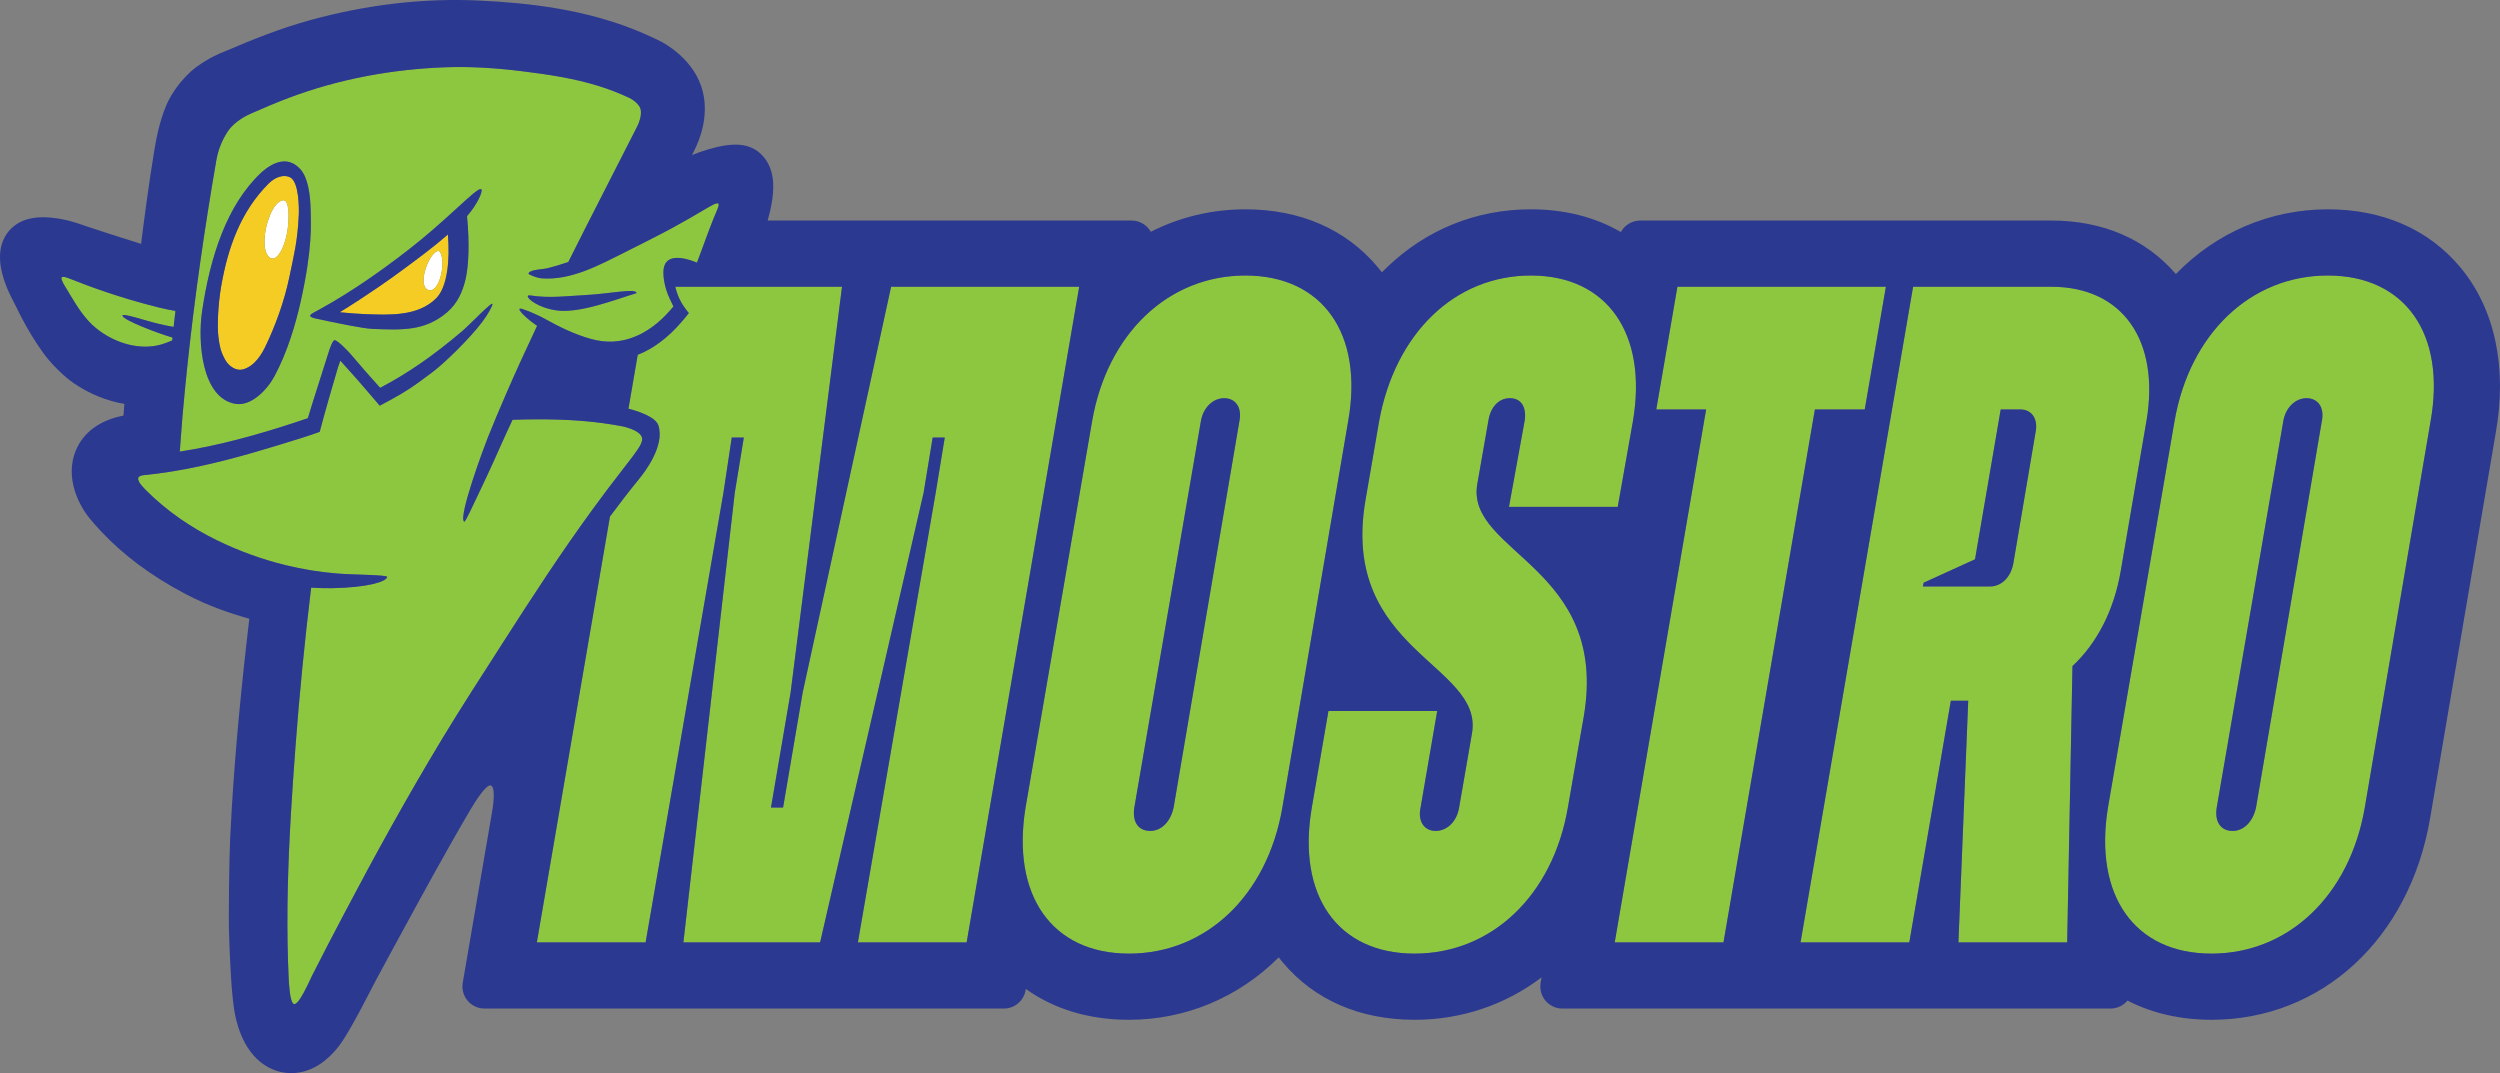 <?xml version="1.0" encoding="utf-8"?>
<!-- Generator: Adobe Illustrator 16.0.0, SVG Export Plug-In . SVG Version: 6.00 Build 0)  -->
<!DOCTYPE svg PUBLIC "-//W3C//DTD SVG 1.1//EN" "http://www.w3.org/Graphics/SVG/1.1/DTD/svg11.dtd">
<svg version="1.1" id="Layer_1" xmlns="http://www.w3.org/2000/svg" xmlns:xlink="http://www.w3.org/1999/xlink" x="0px" y="0px"
	 width="623.159px" height="267.498px" viewBox="0 0 623.159 267.498" enable-background="new 0 0 623.159 267.498"
	 xml:space="preserve">
<rect x="0" y="0" width="623.159" height="267.498" fill="#808080" stroke="none"/>
<g>
	<path fill="#FFFFFF" d="M70.303,49.969c-1.825,0.598-2.899,3.206-3.555,5.197c-0.662,2.012-1.575,6.941,0.25,8.834
		c1.81,1.877,4.254-2.309,4.8-7.697C71.93,54.994,72.364,49.293,70.303,49.969z"/>
	<path fill="#FFFFFF" d="M109.281,62.562c-2.176,0.094-5.247,8.046-2.8,9.577c1.353,0.848,2.683-0.806,3.311-3.069
		C110.845,65.273,109.979,62.532,109.281,62.562z"/>
</g>
<g>
	<path fill="#F5CC23" d="M100.144,67.425c-2.666,1.977-8.749,6.283-15.465,10.41c2.394,0.244,4.636,0.403,6.512,0.474
		c5.934,0.218,13.033,0.573,17.56-3.979c2.779-2.797,3.444-9.569,2.893-15.885C107.889,61.736,104.085,64.5,100.144,67.425z
		 M109.792,69.07c-0.628,2.264-1.958,3.917-3.311,3.069c-2.446-1.531,0.625-9.483,2.8-9.577
		C109.979,62.532,110.845,65.273,109.792,69.07z"/>
	<path fill="#F5CC23" d="M72.417,44.265c-1.524-0.879-3.735-0.232-5.445,1.477c-7.012,7-10.173,16.063-11.826,25.54
		c-0.286,1.627-0.801,5.12-0.84,9.247c-0.011,1.056-0.062,3.456,0.644,6.312c0.221,0.905,0.645,1.871,1.178,2.836
		c0.917,1.66,2.708,2.764,4.238,2.449c2.141-0.439,4.16-2.395,5.703-5.569c2.547-5.247,4.832-11.499,6.098-17.656
		c1.078-5.259,2.03-8.782,2.313-15.417C74.545,51.933,74.539,45.488,72.417,44.265z M71.798,56.303
		c-0.546,5.389-2.99,9.574-4.8,7.697c-1.824-1.893-0.912-6.822-0.25-8.834c0.656-1.991,1.729-4.6,3.555-5.197
		C72.364,49.293,71.93,54.994,71.798,56.303z"/>
</g>
<g>
	<path fill="#8DC63F" d="M222.123,71.475l-22.03,101.087l-4.896,28.718h-3.012l4.896-28.718l12.804-101.087h-41.569
		c0.13,0.537,0.319,1.196,0.622,2.021c0.198,0.532,0.456,1.112,0.798,1.729c0.417,0.755,1.118,1.802,1.969,2.813
		c-0.605,0.789-1.293,1.579-1.42,1.729c-0.22,0.266-0.445,0.525-0.67,0.783c-3.104,3.545-6.708,6.358-10.655,7.89l-2.307,13.434
		c2.442,0.615,6.763,2.041,7.462,4.173c1.664,5.076-3.51,11.745-4.711,13.213c-2.512,3.069-4.96,6.249-7.365,9.496l-18.221,106.141
		h27.113l19.394-112.061l2.071-13.774h3.013l-2.26,13.774l-12.803,112.061h34.08l25.795-112.061l2.26-13.774h3.013l-2.26,13.774
		l-19.394,112.061h27.113l28.055-163.424H222.123z"/>
	<path fill="#8DC63F" d="M310.422,68.674c-19.202,0-34.453,14.475-38.219,36.421l-16.569,96.185
		c-3.578,21.945,6.59,36.42,25.795,36.42c19.205,0,34.453-14.475,38.219-36.42l16.381-96.185
		C339.982,83.149,329.626,68.674,310.422,68.674z M308.917,105.095l-16.378,96.185c-0.753,3.5-3.013,5.836-5.837,5.836
		c-3.013,0-4.519-2.336-3.954-5.836l16.569-96.185c0.564-3.502,3.013-5.837,5.836-5.837
		C307.976,99.258,309.669,101.593,308.917,105.095z"/>
	<path fill="#8DC63F" d="M368.222,120.737l2.824-16.108c0.564-3.27,2.637-5.37,5.273-5.37c2.824,0,4.143,2.101,3.766,5.37
		l-3.955,21.712h27.113l3.766-21.245c3.768-21.946-6.4-36.421-25.418-36.421s-33.893,14.475-37.846,36.421l-3.389,19.61
		c-6.402,37.584,29.561,40.853,26.547,58.129l-3.199,18.445c-0.564,3.5-3.014,5.836-5.838,5.836s-4.52-2.336-3.766-5.836
		l4.143-24.049H331.13l-4.143,24.049c-3.766,21.945,6.402,36.42,25.607,36.42s34.457-14.475,38.221-36.42l3.955-22.647
		C401.173,141.28,365.398,137.779,368.222,120.737z"/>
	<polygon fill="#8DC63F" points="464.814,102.06 470.085,71.475 418.119,71.475 412.847,102.06 425.273,102.06 402.492,234.899 
		429.605,234.899 452.388,102.06 	"/>
	<path fill="#8DC63F" d="M535.044,104.861c3.389-20.078-6.025-33.386-23.725-33.386h-34.457l-28.055,163.424h27.113l10.355-60.235
		h4.33l-2.447,60.235h27.113l1.318-68.874c6.025-5.603,10.355-13.774,12.051-23.813L535.044,104.861z M507.365,107.896
		l-5.461,32.216c-0.564,3.734-3.012,6.068-5.836,6.068H479.31l0.189-0.934l12.803-5.834l6.402-37.353h4.895
		C506.423,102.06,508.119,104.394,507.365,107.896z"/>
	<path fill="#8DC63F" d="M580.234,68.674c-19.207,0-34.457,14.475-38.223,36.421l-16.57,96.185
		c-3.576,21.945,6.592,36.42,25.797,36.42c19.203,0,34.455-14.475,38.221-36.42l16.381-96.185
		C609.794,83.149,599.439,68.674,580.234,68.674z M578.726,105.095l-16.381,96.185c-0.754,3.5-3.012,5.836-5.836,5.836
		c-3.012,0-4.52-2.336-3.955-5.836l16.57-96.185c0.564-3.502,3.012-5.837,5.836-5.837S579.48,101.593,578.726,105.095z"/>
	<path fill="#8DC63F" d="M155.475,116.694c0.76-0.964,3.572-4.555,4.153-5.759c0.191-0.396,0.345-0.785,0.424-1.136
		c0.494-2.242-4.052-3.372-4.937-3.538c-1.571-0.296-3.147-0.553-4.731-0.773c-6.822-0.949-14.659-1.129-22.618-0.85
		c-1.178,2.52-2.336,5.012-2.866,6.24c-0.632,1.464-2.813,6.342-5.059,11.027c-2.239,4.665-3.849,8.34-4.142,8.123
		c-1.541-1.152,5.022-18.777,5.96-21.103c1.46-3.623,2.969-7.212,4.519-10.779c2.478-5.702,5.058-11.334,7.712-16.927
		c-0.248-0.184-0.502-0.37-0.766-0.558c-2.364-1.679-5.404-4.686-2.379-3.442c0.39,0.16,0.764,0.234,1.389,0.507
		c2.613,1.133,3.29,1.501,4.786,2.337c3.548,1.98,8.151,4.025,11.879,4.773c7.348,1.471,14.006-2.177,19.075-8.454
		c-0.363-0.704-0.695-1.423-0.978-2.035c-1.367-2.978-1.534-5.476-1.528-6.477c0.028-4.672,4.476-3.975,8.366-2.421
		c1.355-3.485,2.708-7.459,4.069-10.82c0.29-0.716,0.586-1.427,0.885-2.137c0.187-0.446,0.651-1.448,0.393-1.741
		c-0.216-0.246-1.116,0.159-1.399,0.309c-0.526,0.276-0.997,0.539-1.392,0.774c-2.743,1.636-6.057,3.555-8.851,5.065
		c-3.151,1.705-9.975,5.13-11.554,5.919c-6.689,3.349-13.571,7.114-20.895,6.554c-1.13-0.087-3.339-0.955-3.249-1.205
		c0.371-1.012,3.34-0.973,4.863-1.34c1.203-0.291,3.198-0.885,5.053-1.511c5.618-11.242,11.429-22.441,17.207-33.849
		c0.396-0.779,1.115-2.555,0.851-4.13c-0.22-1.302-2.06-2.58-2.776-2.913c-2.498-1.165-5.041-2.157-7.612-2.963
		c-6.271-1.964-12.677-2.896-19.102-3.698c-6.391-0.796-12.813-1.23-19.23-0.996c-13.165,0.483-26.417,2.882-38.917,7.591
		c-3.209,1.208-6.376,2.552-9.526,3.948c-0.96,0.423-4.062,1.89-5.778,4.458c-1.765,2.64-2.538,5.422-2.811,6.995
		c-3.036,17.536-5.538,34.941-7.337,52.202c-0.373,3.579-0.72,7.165-1.038,10.752c-0.048,0.544-0.097,1.089-0.143,1.633
		c-0.234,2.74-0.44,5.481-0.625,8.221c9.769-1.504,19.218-4.149,28.492-7.181c1.176-0.384,2.317-0.767,3.429-1.149
		c1.726-5.723,3.672-11.572,5.261-16.686c0.213-0.688,0.948-2.867,1.468-2.764c0.878,0.18,3.423,2.873,3.899,3.436
		c2.519,2.964,4.953,5.763,7.394,8.448c7.083-3.709,13.293-8.08,20.35-14.042c2.182-1.844,7.837-7.897,7.661-6.786
		c-0.074,0.462-1.109,2.479-2.574,4.412c-3.306,4.368-9.606,10.423-12.428,12.528c-1.088,0.812-2.211,1.659-3.402,2.514
		c-0.116,0.083-0.23,0.166-0.347,0.249c-0.553,0.392-1.126,0.785-1.717,1.177c-0.137,0.091-0.279,0.182-0.418,0.272
		c-0.63,0.41-1.276,0.818-1.96,1.22c-1.733,1.018-3.493,1.981-5.27,2.906c-1.503-1.755-3.226-3.805-5.666-6.595
		c-0.498-0.566-2.829-3.12-3.743-4.174c-0.116-0.136-0.206-0.248-0.272-0.323c-0.093-0.104-0.157-0.067-0.226,0.059
		c-0.052,0.093-0.465,1.341-0.526,1.543c-1.506,5.157-3.121,10.626-4.529,16.009c-1.502,0.535-3.01,1.051-4.532,1.526
		c-1.921,0.599-3.855,1.199-5.799,1.792c-0.091,0.028-0.182,0.056-0.272,0.083c-1.972,0.601-3.956,1.194-5.951,1.767
		c-8.857,2.543-17.958,4.717-27.324,5.629c-0.389,0.037-1.21,0.186-1.354,0.688c-0.141,0.491,0.384,1.332,0.647,1.651
		c0.415,0.503,0.821,0.954,1.209,1.344c5.425,5.438,11.536,9.504,17.745,12.537c5.571,2.723,11.302,4.778,17.055,6.191
		c4.319,1.062,8.657,1.762,12.951,2.106c4.267,0.344,12.524,0.304,12.427,0.862c-0.207,1.192-4.869,2.625-13.725,2.792
		c-1.564,0.029-3.365-0.013-5.21-0.133c-1.62,13.307-2.928,26.555-3.911,39.697c-0.408,5.433-0.791,10.87-1.112,16.302
		c-0.739,12.549-1.14,25.049-0.74,37.332c0.046,1.389,0.099,2.773,0.167,4.154c0.068,1.41,0.301,5.607,1.168,6.244
		c1.186,0.871,3.99-5.686,4.662-7.02c2.58-5.119,5.231-10.18,7.87-15.2c7.813-14.864,15.944-29.581,24.557-43.842
		c4.884-8.089,10.016-15.943,15.083-23.859c7.228-11.298,14.545-22.535,22.31-33.172
		C150.148,123.639,152.768,120.134,155.475,116.694z M132.16,73.643c4.817,0.753,9.196,0.143,13.904-0.102
		c5.892-0.307,12.722-1.805,12.571-0.461c-5.571,1.664-14.336,5.198-20.222,4.247C133.116,76.47,130.213,73.339,132.16,73.643z
		 M74.922,75.285c-1.266,5.597-3.235,12.344-6.479,18.444c-1.793,3.367-5.823,7.666-9.857,6.92
		c-8.324-1.546-9.332-15.423-8.216-23.022c1.964-13.35,6.088-26.526,14.758-34.607c0.058-0.065,0.121-0.127,0.19-0.186
		c2.579-2.232,6.353-4.2,9.563-0.642c1.866,2.068,2.488,6.233,2.559,10.402C77.491,55.637,77.949,61.87,74.922,75.285z
		 M119.686,48.82c-0.885,2.058-2.128,3.746-3.277,5.049c0.698,7.085,0.346,12.525-0.302,15.453
		c-0.741,3.345-2.086,6.314-4.671,8.525c-5.591,4.78-11.422,4.388-18.466,4.142c-2.428-0.084-9.212-1.492-14.274-2.591
		c-0.472-0.102-1.347-0.333-1.387-0.688c-0.029-0.281,0.687-0.688,0.97-0.839c0.421-0.223,0.839-0.446,1.252-0.673
		c8.723-4.776,16.295-10.415,19.438-12.767c3.896-2.912,7.959-6.231,11.958-9.852c1.675-1.517,3.559-3.245,5.25-4.771
		c2.746-2.479,3.62-2.931,3.847-2.572C120.123,47.39,120.011,48.067,119.686,48.82z"/>
	<path fill="#8DC63F" d="M40.262,85.85c0.918-0.272,1.803-0.622,2.677-0.999c0.024-0.24,0.047-0.474,0.069-0.703
		c-4.435-1.323-11.972-4.298-12.451-5.364c-0.59-1.042,5.95,1.258,8.873,1.904c1.332,0.326,2.625,0.589,3.849,0.807
		c0.062-0.586,0.117-1.088,0.163-1.484c0.095-0.823,0.192-1.66,0.291-2.506c-1.297-0.217-2.694-0.497-4.238-0.881
		c-9.837-2.444-17.367-5.284-21.989-7.112c-0.407-0.161-1.859-0.782-2.14-0.347c-0.242,0.374,0.501,1.653,0.723,2.02
		c0.528,0.869,0.991,1.637,1.353,2.243c1.89,3.168,3.81,6.194,6.526,8.394C28.899,85.813,35.226,87.345,40.262,85.85z"/>
</g>
<g>
	<path fill="#2B3990" d="M613.258,66.612c-7.896-9.445-19.314-14.438-33.024-14.438c-14.393,0-27.842,5.8-37.866,16.133
		c-7.515-8.724-18.241-13.332-31.048-13.332H408.852c-2.058,0-3.886,1.139-4.828,2.863c-6.434-3.727-14.042-5.664-22.433-5.664
		c-13.672,0-26.132,5.052-36.032,14.61c-0.371,0.358-0.737,0.723-1.101,1.093c-0.329-0.429-0.667-0.851-1.014-1.265
		c-7.895-9.445-19.314-14.438-33.023-14.438c-8.321,0-16.311,1.916-23.572,5.604c-0.168-0.298-0.364-0.583-0.588-0.849
		c-1.045-1.24-2.584-1.955-4.206-1.955h-90.694c1.712-6.285,2.496-12.512-1.658-16.548c-1.62-1.581-3.771-2.382-6.395-2.382
		c-0.873,0-1.813,0.085-2.875,0.259c-2.407,0.395-5.581,1.403-7.513,2.173c-0.136,0.054-0.281,0.115-0.437,0.181
		c0.174-0.34,0.346-0.677,0.517-1.013c1.456-2.857,3.678-8.567,2.205-14.715c-1.965-8.167-9.763-12.238-10.647-12.677
		c-1.237-0.612-2.5-1.2-3.856-1.796c-14.265-6.276-29.43-7.737-41.049-8.308c-13.867-0.683-28.209,0.97-42.369,4.88
		c-7.652,2.114-14.797,5.023-20.77,7.587l-0.459,0.187c-1.392,0.557-3.722,1.488-6.965,3.789c-1.851,1.315-4.018,3.692-5.115,5.259
		c-0.865,1.234-1.767,2.614-2.499,4.334c-1.881,4.417-2.674,9.243-3.056,11.57l-0.026,0.163c-1.243,7.585-2.357,15.916-3.23,22.876
		c-6.066-1.901-11.399-3.634-13.874-4.469l-0.18-0.063c-0.694-0.247-2.32-0.824-4.028-1.257c-1.004-0.255-3.631-0.85-6.328-0.85
		c-2.464,0-4.557,0.499-6.22,1.482c-2.627,1.553-8.011,6.542-1.284,19.305c0.251,0.476,0.507,0.997,0.821,1.634
		c1.283,2.604,3.221,6.538,6.774,11.487c1.863,2.597,5.121,5.815,7.574,7.484c3.854,2.626,8.198,4.387,12.584,5.139
		c-0.078,0.999-0.151,1.97-0.221,2.912c-5.26,0.993-9.219,3.594-11.319,7.5c-3.513,6.54-0.593,13.911,2.983,18.247
		c0.784,0.946,1.614,1.887,2.538,2.879c5.728,6.145,12.693,11.331,21.296,15.859c5.46,2.871,10.903,4.751,15.865,6.152
		c-2.071,17.496-3.499,32.886-4.353,46.912c-0.167,2.705-0.31,5.396-0.434,8.056c-0.201,4.309-0.415,18.548-0.263,23.524
		c0.202,6.633,0.61,15.449,1.415,19.776c0.762,4.128,3.029,11.451,9.635,14.128c1.41,0.573,2.901,0.864,4.433,0.864
		c6,0,9.835-4.333,11.093-5.754c1.928-2.176,4.38-6.413,9.716-16.793l0.361-0.701c0.574-1.112,6.65-12.277,10.63-19.57
		c2.485-4.554,5.126-9.304,8.074-14.52c1.609-2.848,3.279-5.742,5.039-8.729c0.945-1.605,3.675-5.897,4.805-5.651
		c1.447,0.315,0.441,6.126,0.441,6.126l-7.392,43.063c-0.274,1.599,0.171,3.236,1.216,4.476s2.584,1.955,4.205,1.955h129.457
		c2.678,0,4.967-1.93,5.421-4.569l0.055-0.322c7.063,5.059,15.8,7.692,25.729,7.692c14.112,0,27.346-5.59,37.306-15.56
		c0.339,0.439,0.687,0.87,1.043,1.292c7.869,9.334,19.218,14.268,32.817,14.268c11.706,0,22.629-3.729,31.659-10.571l-0.229,1.342
		c-0.274,1.598,0.171,3.234,1.216,4.475c1.045,1.239,2.584,1.954,4.205,1.954h136.619c1.7,0,3.223-0.772,4.232-1.988
		c6.123,3.152,13.219,4.789,20.94,4.789c27.443,0,49.339-20.148,54.485-50.143l16.359-96.065
		C625.023,91.633,621.889,76.938,613.258,66.612z M23.969,81.822c-2.716-2.199-4.636-5.226-6.526-8.394
		c-0.361-0.606-0.824-1.374-1.353-2.243c-0.222-0.366-0.965-1.646-0.723-2.02c0.281-0.436,1.733,0.186,2.14,0.347
		c4.622,1.828,12.152,4.668,21.989,7.112c1.544,0.384,2.941,0.664,4.238,0.881c-0.099,0.846-0.196,1.683-0.291,2.506
		c-0.046,0.396-0.101,0.898-0.163,1.484c-1.224-0.218-2.518-0.481-3.849-0.807c-2.923-0.646-9.463-2.946-8.873-1.904
		c0.479,1.066,8.016,4.041,12.451,5.364c-0.022,0.229-0.045,0.462-0.069,0.703c-0.874,0.377-1.759,0.726-2.677,0.999
		C35.226,87.345,28.899,85.813,23.969,81.822z M110.22,184.146c-8.613,14.261-16.743,28.978-24.557,43.842
		c-2.639,5.021-5.29,10.081-7.87,15.2c-0.671,1.334-3.476,7.891-4.662,7.02c-0.867-0.637-1.1-4.834-1.168-6.244
		c-0.068-1.381-0.121-2.766-0.167-4.154c-0.4-12.283,0.001-24.783,0.74-37.332c0.321-5.432,0.704-10.869,1.112-16.302
		c0.983-13.143,2.291-26.391,3.911-39.697c1.845,0.12,3.646,0.162,5.21,0.133c8.856-0.167,13.518-1.6,13.725-2.792
		c0.097-0.559-8.16-0.519-12.427-0.862c-4.294-0.345-8.631-1.045-12.951-2.106c-5.752-1.413-11.484-3.469-17.055-6.191
		c-6.209-3.033-12.32-7.099-17.745-12.537c-0.388-0.39-0.795-0.841-1.209-1.344c-0.264-0.319-0.789-1.16-0.647-1.651
		c0.144-0.502,0.965-0.65,1.354-0.688c9.366-0.912,18.467-3.086,27.324-5.629c1.996-0.573,3.979-1.166,5.951-1.767
		c0.091-0.027,0.182-0.055,0.272-0.083c1.944-0.593,3.878-1.194,5.799-1.792c1.522-0.475,3.03-0.991,4.532-1.526
		c1.408-5.383,3.023-10.852,4.529-16.009c0.061-0.202,0.474-1.45,0.526-1.543c0.069-0.126,0.133-0.162,0.226-0.059
		c0.066,0.075,0.156,0.188,0.272,0.323c0.914,1.054,3.245,3.607,3.743,4.174c2.44,2.79,4.163,4.84,5.666,6.595
		c1.777-0.925,3.537-1.889,5.27-2.906c0.685-0.402,1.33-0.81,1.96-1.22c0.14-0.091,0.281-0.182,0.418-0.272
		c0.591-0.392,1.165-0.785,1.717-1.177c0.117-0.083,0.231-0.166,0.347-0.249c1.191-0.855,2.314-1.703,3.402-2.514
		c2.822-2.105,9.123-8.16,12.428-12.528c1.465-1.934,2.5-3.95,2.574-4.412c0.177-1.111-5.479,4.942-7.661,6.786
		c-7.057,5.962-13.267,10.333-20.35,14.042c-2.441-2.685-4.875-5.484-7.394-8.448c-0.476-0.563-3.021-3.256-3.899-3.436
		c-0.52-0.104-1.254,2.076-1.468,2.764c-1.589,5.113-3.535,10.963-5.261,16.686c-1.112,0.382-2.253,0.765-3.429,1.149
		c-9.273,3.031-18.723,5.676-28.492,7.181c0.186-2.74,0.392-5.481,0.625-8.221c0.046-0.544,0.095-1.089,0.143-1.633
		c0.317-3.587,0.665-7.173,1.038-10.752c1.799-17.261,4.301-34.666,7.337-52.202c0.273-1.573,1.046-4.355,2.811-6.995
		c1.716-2.568,4.817-4.035,5.778-4.458c3.15-1.396,6.317-2.74,9.526-3.948c12.5-4.709,25.752-7.107,38.917-7.591
		c6.417-0.234,12.839,0.2,19.23,0.996c6.425,0.802,12.831,1.734,19.102,3.698c2.571,0.806,5.114,1.798,7.612,2.963
		c0.716,0.333,2.556,1.611,2.776,2.913c0.265,1.575-0.455,3.351-0.851,4.13c-5.778,11.408-11.589,22.607-17.207,33.849
		c-1.854,0.626-3.85,1.22-5.053,1.511c-1.522,0.367-4.492,0.328-4.863,1.34c-0.09,0.25,2.119,1.118,3.249,1.205
		c7.323,0.561,14.205-3.205,20.895-6.554c1.579-0.789,8.402-4.214,11.554-5.919c2.794-1.511,6.108-3.43,8.851-5.065
		c0.395-0.235,0.865-0.498,1.392-0.774c0.283-0.149,1.183-0.555,1.399-0.309c0.258,0.293-0.206,1.295-0.393,1.741
		c-0.299,0.71-0.595,1.421-0.885,2.137c-1.361,3.361-2.714,7.335-4.069,10.82c-3.89-1.554-8.338-2.251-8.366,2.421
		c-0.006,1.001,0.161,3.499,1.528,6.477c0.283,0.612,0.614,1.331,0.978,2.035c-5.069,6.277-11.727,9.925-19.075,8.454
		c-3.728-0.748-8.332-2.793-11.879-4.773c-1.496-0.836-2.172-1.204-4.786-2.337c-0.625-0.272-1-0.347-1.389-0.507
		c-3.024-1.243,0.016,1.764,2.379,3.442c0.264,0.188,0.518,0.374,0.766,0.558c-2.654,5.593-5.234,11.225-7.712,16.927
		c-1.55,3.567-3.059,7.156-4.519,10.779c-0.938,2.325-7.5,19.95-5.96,21.103c0.293,0.217,1.903-3.458,4.142-8.123
		c2.246-4.686,4.426-9.563,5.059-11.027c0.53-1.229,1.688-3.721,2.866-6.24c7.959-0.28,15.796-0.1,22.618,0.85
		c1.584,0.221,3.161,0.478,4.731,0.773c0.885,0.166,5.431,1.296,4.937,3.538c-0.079,0.351-0.232,0.74-0.424,1.136
		c-0.581,1.204-3.393,4.795-4.153,5.759c-2.707,3.44-5.327,6.945-7.862,10.421c-7.765,10.637-15.083,21.874-22.31,33.172
		C120.236,168.203,115.104,176.057,110.22,184.146z M240.952,234.899h-27.113l19.394-112.061l2.26-13.774h-3.013l-2.26,13.774
		l-25.795,112.061h-34.08l12.803-112.061l2.26-13.774h-3.013l-2.071,13.774L160.93,234.899h-27.113l18.221-106.141
		c2.405-3.247,4.853-6.427,7.365-9.496c1.201-1.468,6.375-8.137,4.711-13.213c-0.699-2.132-5.02-3.558-7.462-4.173l2.307-13.434
		c3.947-1.532,7.551-4.345,10.655-7.89c0.226-0.258,0.451-0.518,0.67-0.783c0.126-0.15,0.814-0.94,1.42-1.729
		c-0.851-1.012-1.552-2.059-1.969-2.813c-0.342-0.617-0.601-1.197-0.798-1.729c-0.303-0.826-0.492-1.485-0.622-2.021h41.569
		l-12.804,101.087l-4.896,28.718h3.012l4.896-28.718l22.03-101.087h46.883L240.952,234.899z M319.648,201.28
		c-3.766,21.945-19.014,36.42-38.219,36.42c-19.206,0-29.373-14.475-25.795-36.42l16.569-96.185
		c3.766-21.946,19.017-36.421,38.219-36.421c19.205,0,29.56,14.475,25.607,36.421L319.648,201.28z M394.771,178.632l-3.955,22.647
		c-3.764,21.945-19.016,36.42-38.221,36.42s-29.373-14.475-25.607-36.42l4.143-24.049h27.113l-4.143,24.049
		c-0.754,3.5,0.941,5.836,3.766,5.836s5.273-2.336,5.838-5.836l3.199-18.445c3.014-17.276-32.949-20.545-26.547-58.129l3.389-19.61
		c3.953-21.946,18.828-36.421,37.846-36.421s29.186,14.475,25.418,36.421l-3.766,21.245H376.13l3.955-21.712
		c0.377-3.27-0.941-5.37-3.766-5.37c-2.637,0-4.709,2.101-5.273,5.37l-2.824,16.108C365.398,137.779,401.173,141.28,394.771,178.632
		z M402.492,234.899l22.781-132.839h-12.426l5.271-30.585h51.967l-5.271,30.585h-12.426l-22.783,132.839H402.492z M516.591,166.025
		l-1.318,68.874H488.16l2.447-60.235h-4.33l-10.355,60.235h-27.113l28.055-163.424h34.457c17.699,0,27.113,13.308,23.725,33.386
		l-6.402,37.352C526.947,152.25,522.617,160.422,516.591,166.025z M605.839,105.095l-16.381,96.185
		c-3.766,21.945-19.018,36.42-38.221,36.42c-19.205,0-29.373-14.475-25.797-36.42l16.57-96.185
		c3.766-21.946,19.016-36.421,38.223-36.421C599.439,68.674,609.794,83.149,605.839,105.095z"/>
	<path fill="#2B3990" d="M305.153,99.258c-2.824,0-5.272,2.335-5.836,5.837l-16.569,96.185c-0.565,3.5,0.941,5.836,3.954,5.836
		c2.824,0,5.084-2.336,5.837-5.836l16.378-96.185C309.669,101.593,307.976,99.258,305.153,99.258z"/>
	<path fill="#2B3990" d="M503.599,102.06h-4.895l-6.402,37.353l-12.803,5.834l-0.189,0.934h16.758c2.824,0,5.271-2.334,5.836-6.068
		l5.461-32.216C508.119,104.394,506.423,102.06,503.599,102.06z"/>
	<path fill="#2B3990" d="M574.96,99.258c-2.824,0-5.271,2.335-5.836,5.837l-16.57,96.185c-0.564,3.5,0.943,5.836,3.955,5.836
		c2.824,0,5.082-2.336,5.836-5.836l16.381-96.185C579.48,101.593,577.785,99.258,574.96,99.258z"/>
	<path fill="#2B3990" d="M116.177,49.809c-1.691,1.526-3.575,3.255-5.25,4.771c-3.998,3.62-8.061,6.939-11.958,9.852
		c-3.143,2.352-10.715,7.99-19.438,12.767c-0.414,0.227-0.832,0.45-1.252,0.673c-0.283,0.151-1,0.558-0.97,0.839
		c0.041,0.354,0.915,0.586,1.387,0.688c5.062,1.099,11.846,2.507,14.274,2.591c7.044,0.246,12.875,0.639,18.466-4.142
		c2.585-2.211,3.931-5.181,4.671-8.525c0.647-2.928,1-8.368,0.302-15.453c1.149-1.303,2.392-2.991,3.277-5.049
		c0.325-0.753,0.437-1.43,0.338-1.583C119.796,46.878,118.922,47.33,116.177,49.809z M108.751,74.33
		c-4.527,4.553-11.626,4.197-17.56,3.979c-1.876-0.07-4.119-0.229-6.512-0.474c6.716-4.127,12.799-8.434,15.465-10.41
		c3.941-2.926,7.745-5.689,11.5-8.98C112.195,64.76,111.531,71.533,108.751,74.33z"/>
	<path fill="#2B3990" d="M77.438,52.594c-0.07-4.169-0.693-8.334-2.559-10.402c-3.209-3.559-6.983-1.591-9.563,0.642
		c-0.069,0.059-0.133,0.12-0.19,0.186c-8.67,8.081-12.794,21.258-14.758,34.607c-1.116,7.6-0.108,21.477,8.216,23.022
		c4.034,0.746,8.064-3.553,9.857-6.92c3.245-6.101,5.214-12.848,6.479-18.444C77.949,61.87,77.491,55.637,77.438,52.594z
		 M74.479,53.483c-0.284,6.635-1.235,10.158-2.313,15.417c-1.267,6.157-3.551,12.409-6.098,17.656
		c-1.542,3.175-3.562,5.13-5.703,5.569c-1.529,0.314-3.321-0.789-4.238-2.449c-0.534-0.965-0.957-1.931-1.178-2.836
		c-0.706-2.855-0.655-5.256-0.644-6.312c0.039-4.127,0.554-7.62,0.84-9.247c1.653-9.478,4.814-18.54,11.826-25.54
		c1.71-1.709,3.921-2.355,5.445-1.477C74.539,45.488,74.545,51.933,74.479,53.483z"/>
	<path fill="#2B3990" d="M138.413,77.328c5.886,0.951,14.651-2.583,20.222-4.247c0.151-1.344-6.679,0.154-12.571,0.461
		c-4.708,0.244-9.086,0.854-13.904,0.102C130.213,73.339,133.116,76.47,138.413,77.328z"/>
</g>
</svg>
